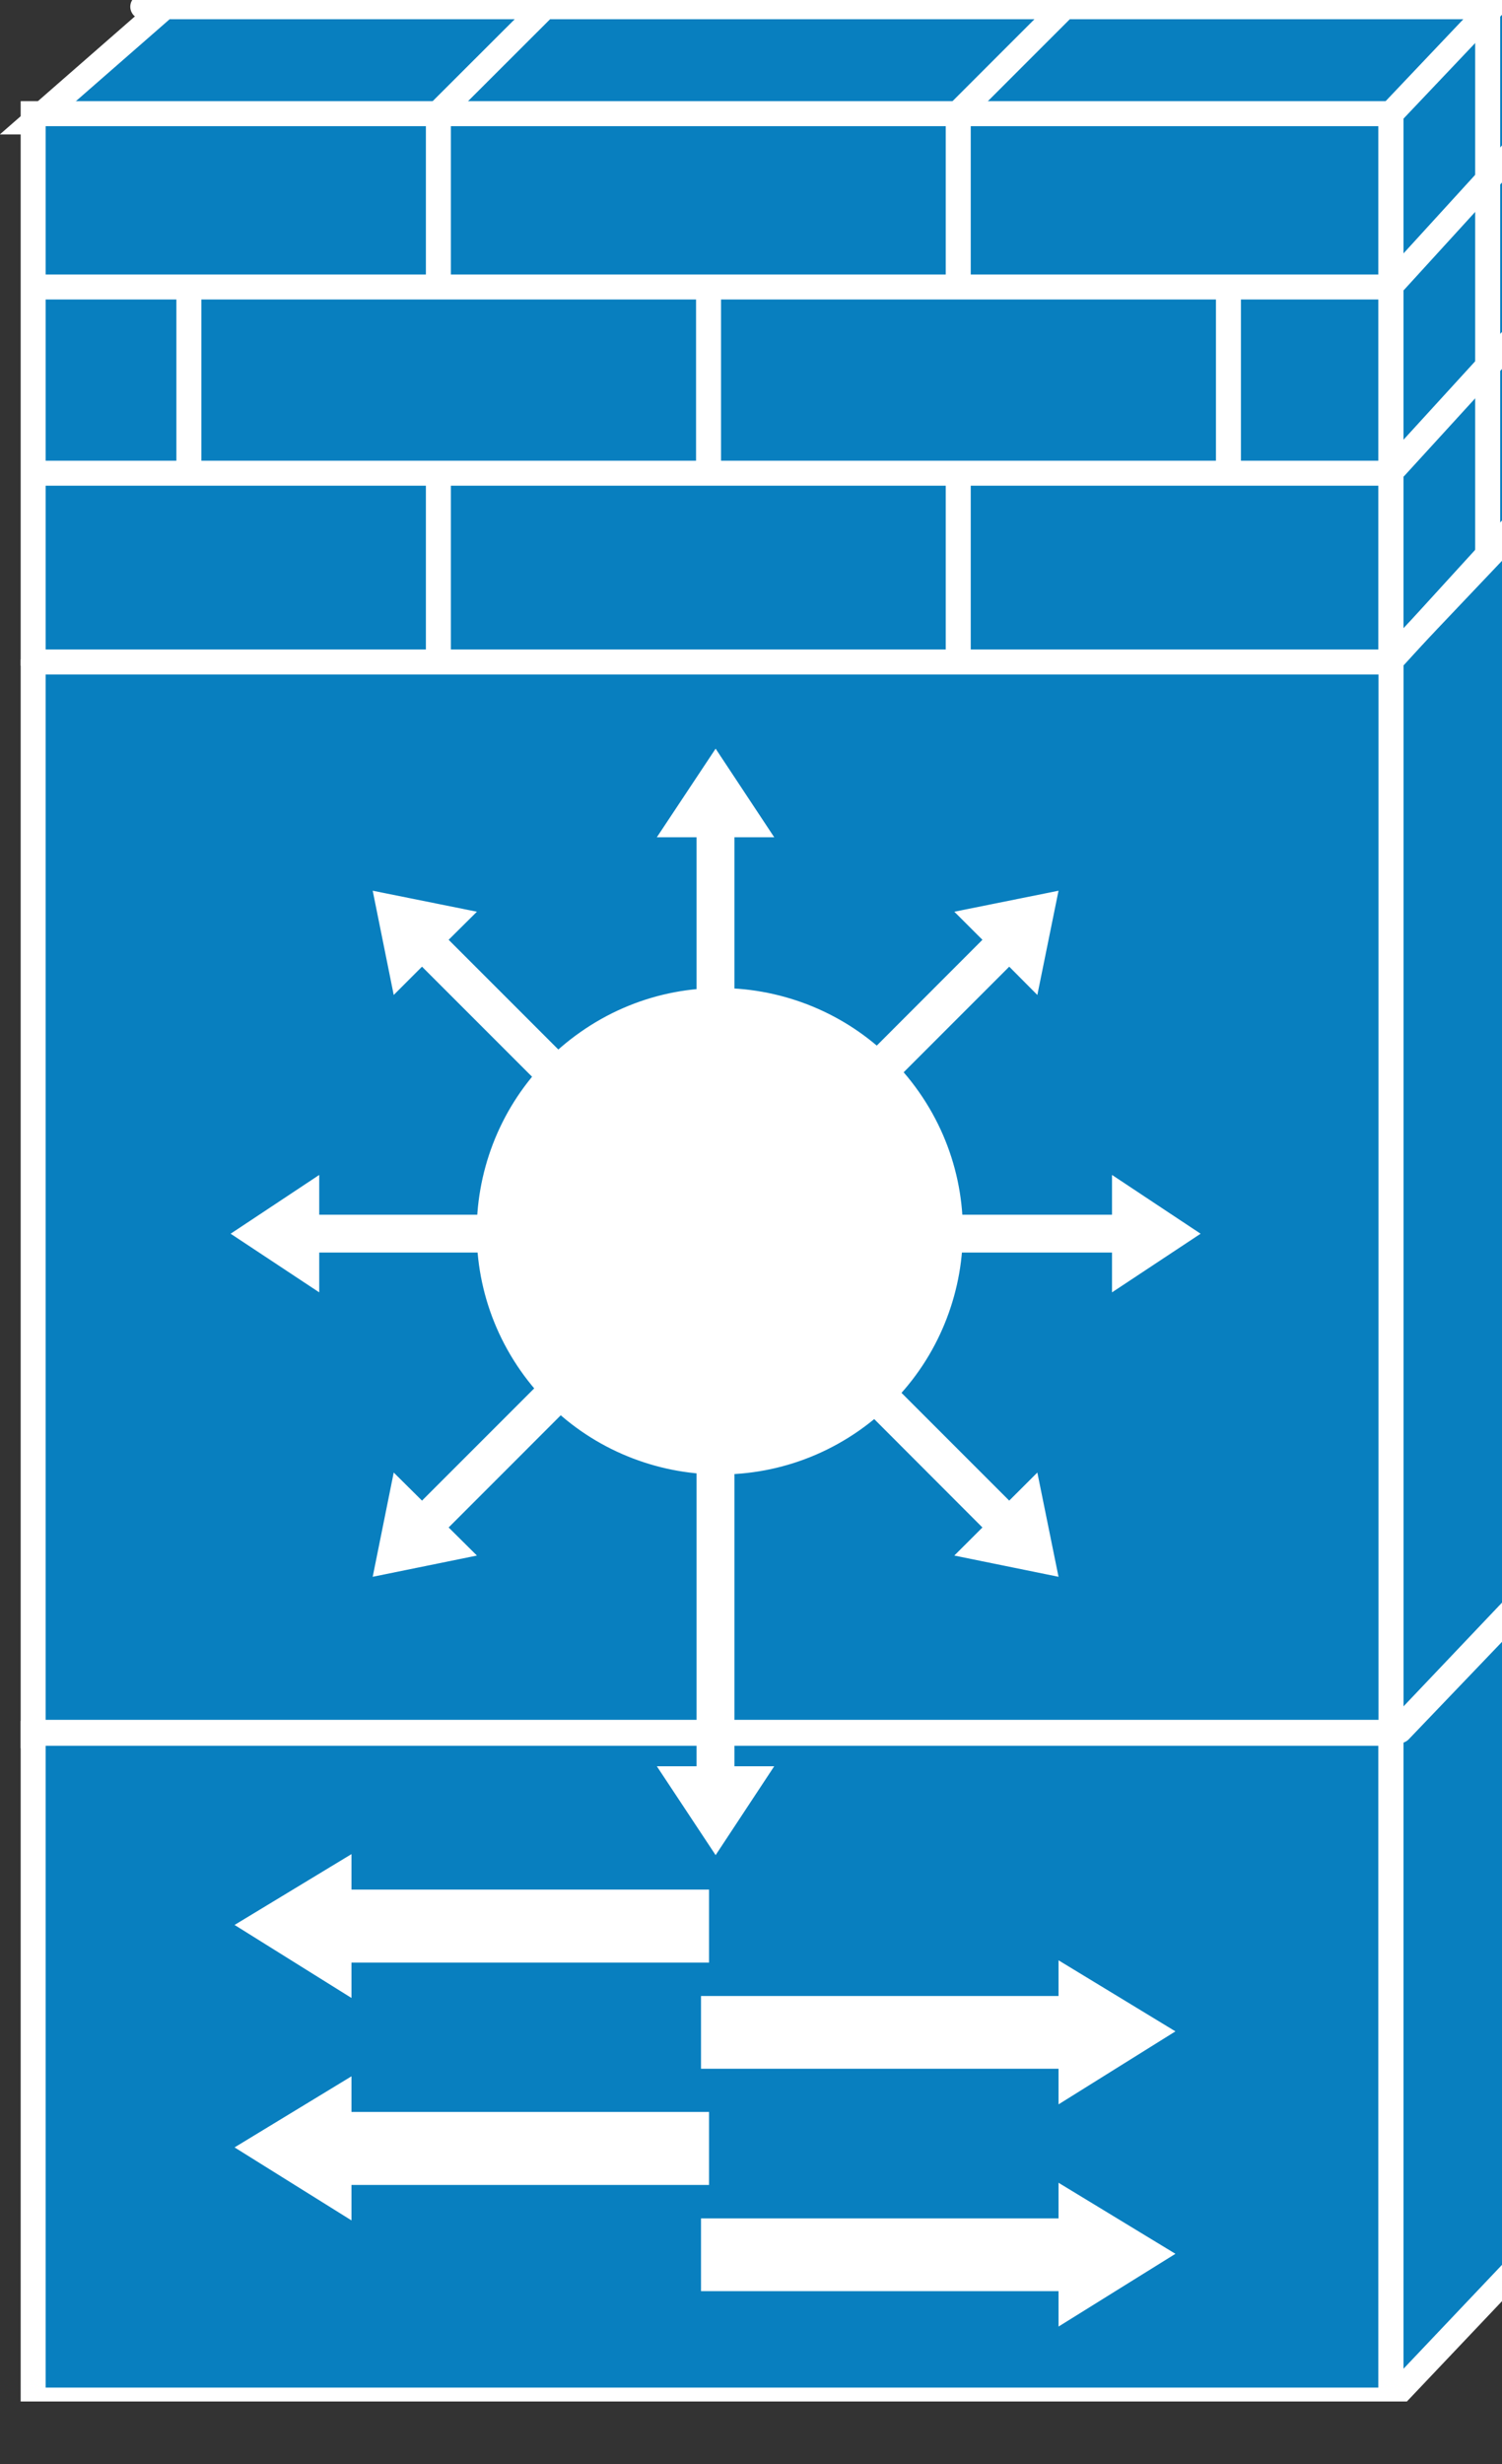 <svg xmlns="http://www.w3.org/2000/svg" viewBox="0 0 31.25 51.25" height="51.25" width="31.25">
    <rect x="0" y="0" width="31.25" height="51.25" fill="#333333" stroke="none"/>
    <defs>
        <clipPath id="a">
            <path d="M0 10h250v400H0V10z"/>
        </clipPath>
    </defs>
    <g clip-path="url(#a)" transform="matrix(.13 0 0 -.13 0 51.25)">
        <path d="M250.121 405.859l-27.5-31.132H5.309l35.632 31.132h209.18" fill="#087fbf"/>
        <path d="M250.121 405.859l-27.5-31.132H5.309l35.632 31.132h209.18z" fill="none" stroke="#fff" stroke-width="4"/>
        <path d="M5.309 287.727h217.3v88.32H5.31v-88.32z" fill="#087fbf"/>
        <path d="M5.309 287.727h217.3v88.32H5.31v-88.32z" fill="none" stroke="#fff" stroke-width="4"/>
        <path d="M250.078 316.68v88.316l-27.457-28.949v-88.32l27.457 28.953" fill="#087fbf"/>
        <path d="M250.078 316.68v88.316l-27.457-28.949v-88.32l27.457 28.953z" fill="none" stroke="#fff" stroke-width="4"/>
        <path d="M222.621 288.707v-173.59l27.457 28.903v173.597l-27.457-28.91" fill="#087fbf"/>
        <path d="M222.621 288.707v-173.59l27.457 28.903v173.597l-27.457-28.91z" fill="none" stroke="#fff" stroke-width="4"/>
        <path d="M221.559 348.316H6.41M238.012 393.156H22.852M221.559 318.52H6.41M250.699 379.297l-27.379-30M250.699 349.449l-27.379-29.961M70.16 375.617V348.59M153.359 375.617V348.59M70.16 317.027v-27.031M153.359 317.027v-27.031M113.398 346.988v-27.031M30.23 346.988v-27.031M196.602 346.988v-27.031M101.02 406.949l-30.86-30.82M184.18 406.949l-30.821-30.82" fill="none" stroke="#fff" stroke-width="4" stroke-linecap="round" stroke-linejoin="round"/>
        <path d="M5.309 116.52h217.3v172.188H5.31V116.52z" fill="#087fbf"/>
        <path d="M222.621 288.707V116.52H5.309v172.187" fill="none" stroke="#fff" stroke-width="4"/>
        <path d="M5.309 10.227h217.3v106.68H5.31V10.227z" fill="#087fbf"/>
        <path d="M5.309 10.227h217.3v106.68H5.31V10.227z" fill="none" stroke="#fff" stroke-width="4"/>
        <path d="M250.078 39.18v105.937l-27.457-28.91V10.227l27.457 28.953" fill="#087fbf"/>
        <path d="M250.078 39.18v105.937l-27.457-28.91V10.227l27.457 28.953z" fill="none" stroke="#fff" stroke-width="4"/>
        <path d="M117.539 222.699v37.571h6.371l-9.379 14.179-9.41-14.179h6.359v-37.571h6.059M98.398 217.27l-26.597 26.597 4.527 4.492-16.68 3.36 3.364-16.68 4.527 4.527 26.563-26.558 4.296 4.262M88.672 199.879H51.09v6.367l-14.18-9.406 14.18-9.383v6.371h37.582v6.051M94.102 180.699l-26.563-26.562-4.527 4.492-3.364-16.68 16.68 3.399-4.527 4.492 26.597 26.609-4.296 4.25M111.48 184.18v-72.543h-6.359l9.41-14.219 9.379 14.219h-6.371v72.543h-6.059M130.66 176.449l26.57-26.609-4.5-4.492 16.68-3.399-3.39 16.68-4.5-4.492-26.559 26.562-4.301-4.25M140.391 193.828h37.578v-6.371l14.179 9.383-14.179 9.406v-6.367h-37.578v-6.051M134.961 213.008l26.559 26.558 4.5-4.527 3.39 16.68-16.68-3.36 4.5-4.492-26.57-26.597 4.301-4.262" fill="#fff"/>
        <path d="M137.5 165.348c17.621 12.351 21.879 36.601 9.57 54.179-12.34 17.621-36.601 21.922-54.18 9.571-17.62-12.34-21.87-36.602-9.57-54.18 12.34-17.621 36.602-21.871 54.18-9.57" fill="#fff"/>
        <path d="M238.09 392.34v-86.481" fill="none" stroke="#fff" stroke-width="4" stroke-linecap="round" stroke-linejoin="round"/>
        <path d="M112.191 74.879h57.219v5.71l18.711-11.37-18.711-11.68v5.7h-57.219v11.64M112.191 39.297h57.219v5.7l18.711-11.368-18.711-11.64v5.667h-57.219v11.64M113.48 91.906H56.25v5.672L37.54 86.246l18.71-11.68v5.66h57.23v11.68M113.48 56.328H56.25v5.7L37.54 50.655l18.71-11.68v5.672h57.23v11.68" fill="#fff"/>
        <path d="M221.559 288.316H6.41M250.699 319.297l-27.379-30M221.559 117.066H6.41M249.262 143.707L224.02 117.34" fill="none" stroke="#fff" stroke-width="4" stroke-linecap="round" stroke-linejoin="round"/>
    </g>
</svg>
